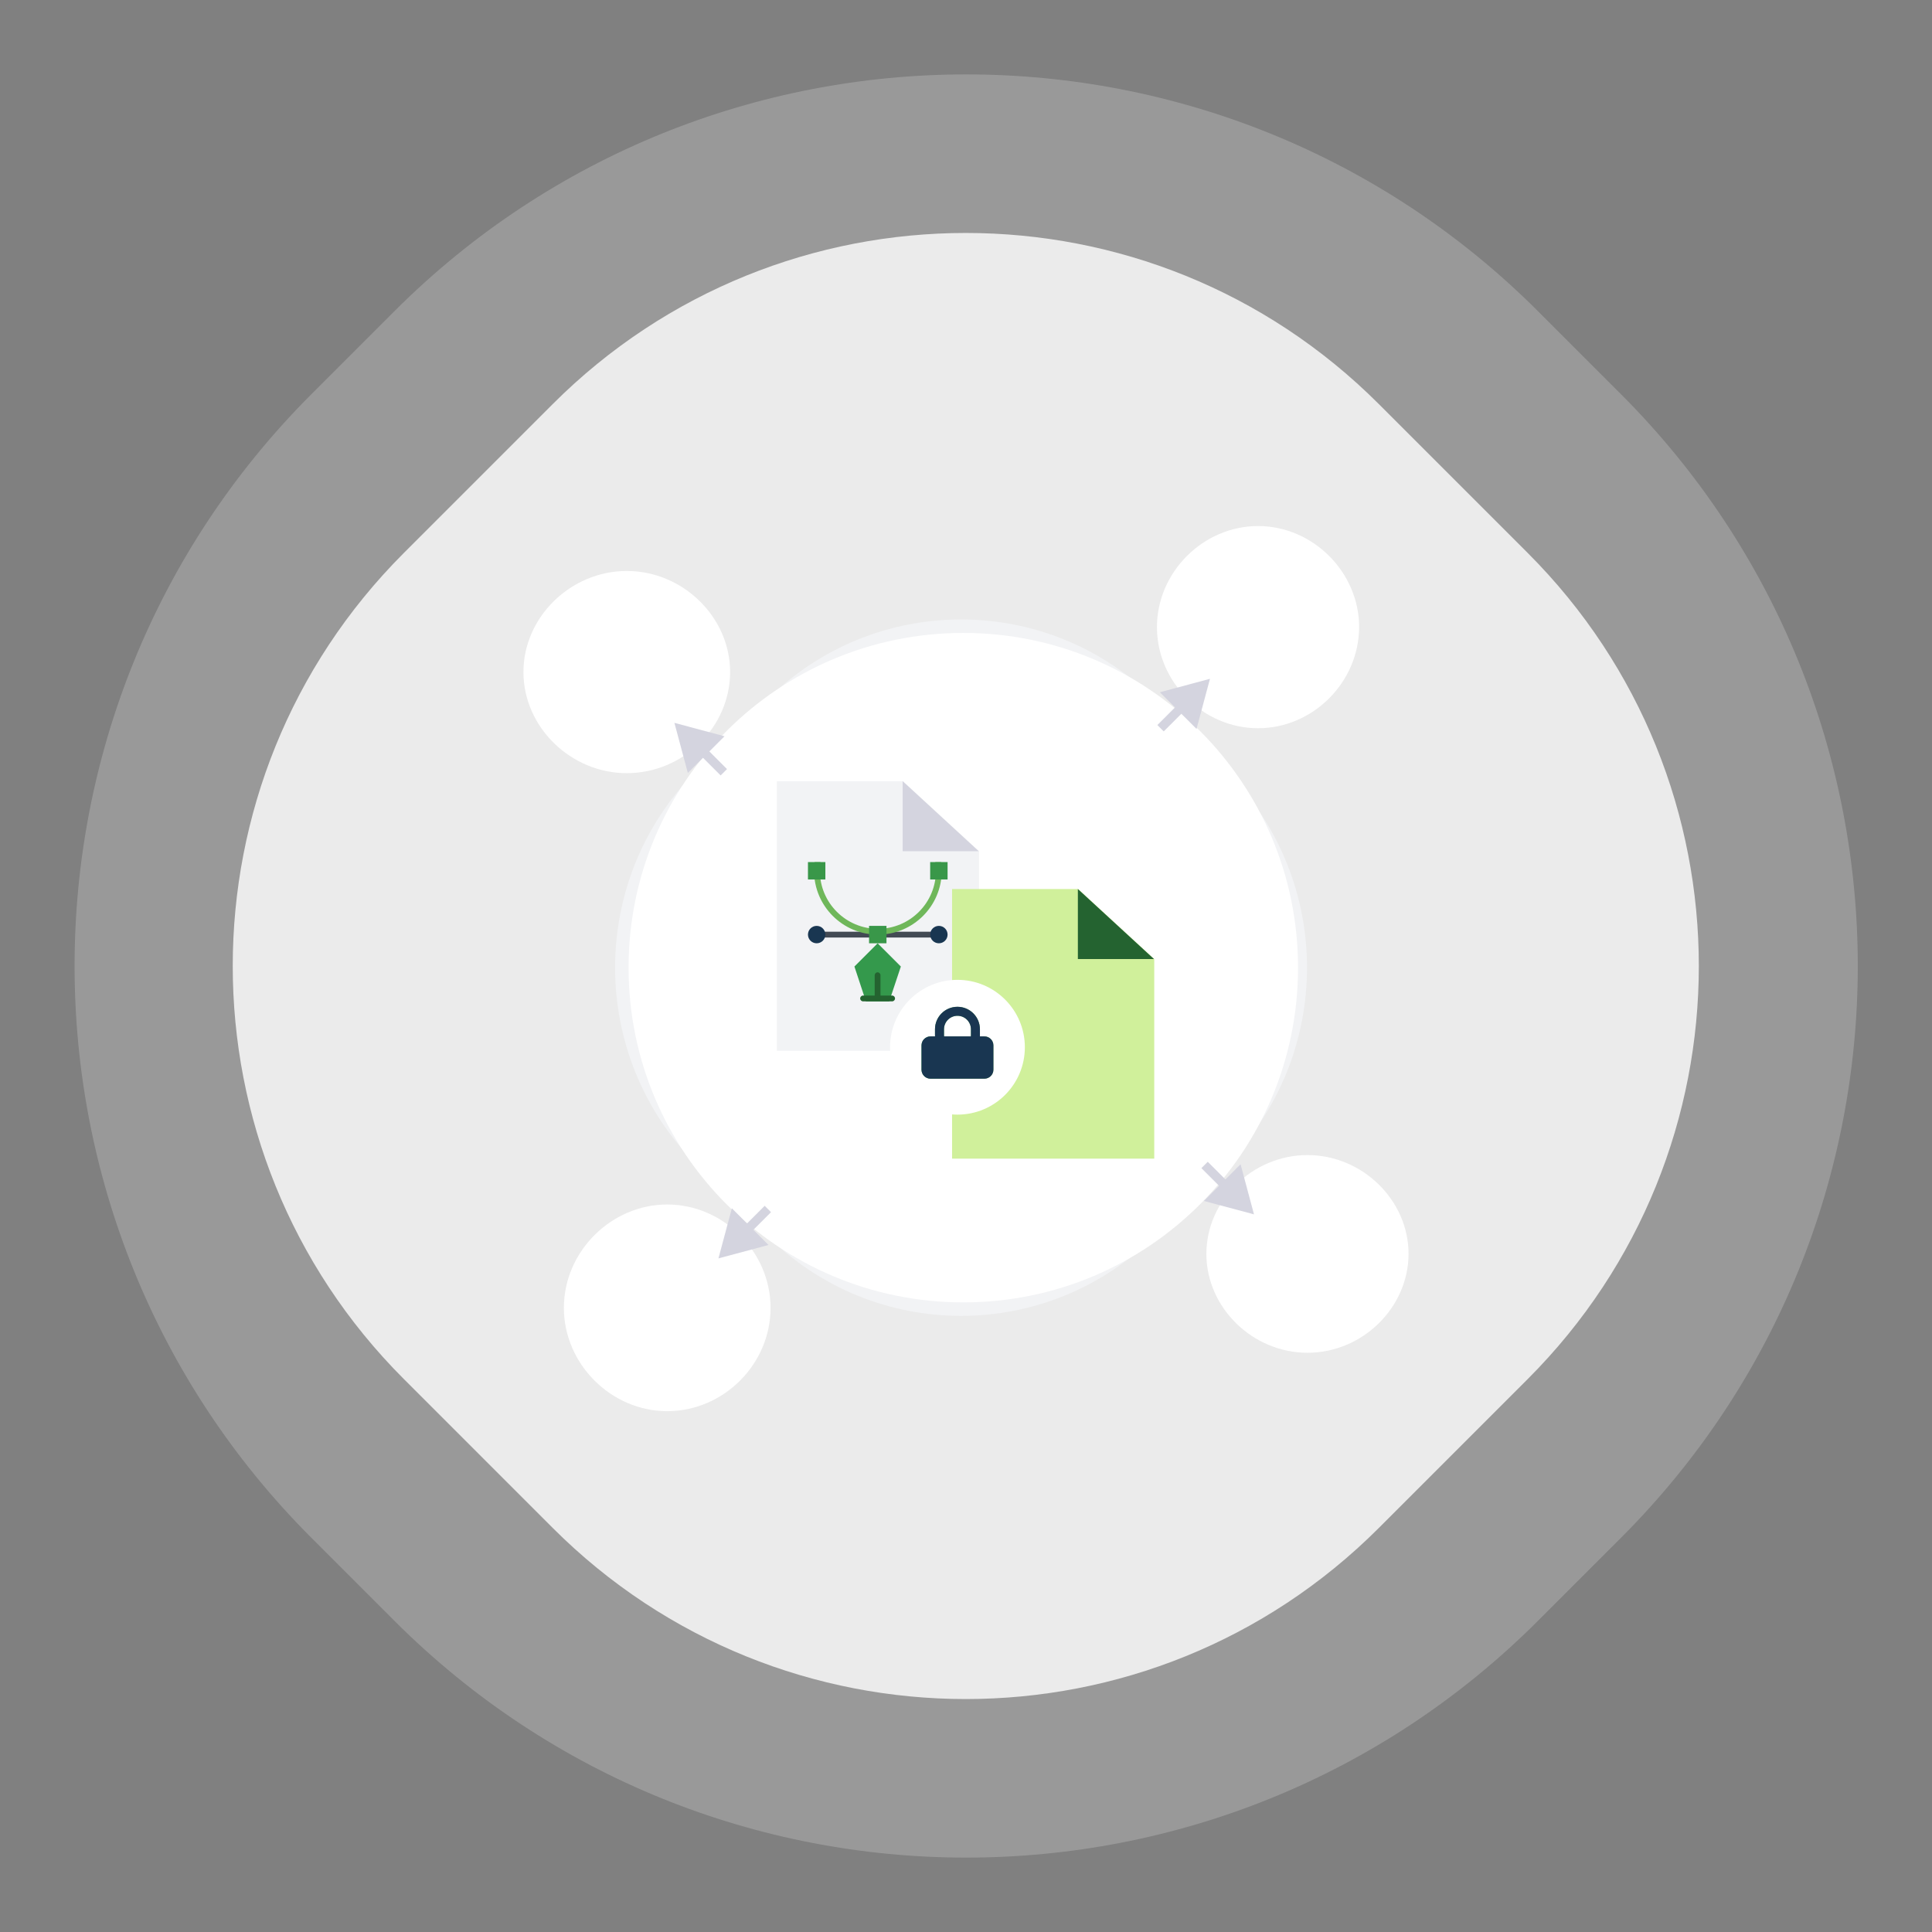 <svg width="430" height="430" viewBox="0 0 430 430" version="1.1" xmlns="http://www.w3.org/2000/svg" xmlns:xlink="http://www.w3.org/1999/xlink" xmlns:figma="http://www.figma.com/figma/ns">
<rect x="0" y="0" width="430" height="430" fill="#808080" stroke="none"/>
<title>manage centrally img</title>
<desc>Created using Figma</desc>
<g id="Canvas" transform="translate(14866 -7848)" figma:type="canvas">
<g id="manage centrally img" figma:type="frame">
<g id="Rectangle 36" figma:type="vector">
<use xlink:href="#path0_fill" transform="translate(-14849.4 7864.56)" fill="#FFFFFF" fill-opacity="0.2"/>
</g>
<g id="Rectangle 36" figma:type="vector">
<mask id="mask0_outline_ins">
<use xlink:href="#path1_fill" fill="white" transform="translate(-14865.2 7848.84)"/>
</mask>
<g mask="url(#mask0_outline_ins)">
<use xlink:href="#path2_stroke_2x" transform="translate(-14865.2 7848.84)" fill="#FFFFFF" fill-opacity="0.5"/>
</g>
</g>
<g id="Rectangle 36" figma:type="vector">
<use xlink:href="#path3_fill" transform="translate(-14814.2 7899.85)" fill="#FFFFFF" fill-opacity="0.8"/>
</g>
<g id="Group" figma:type="frame">
<g id="Rectangle 36" figma:type="vector">
<use xlink:href="#path4_fill" transform="translate(-14729.1 7985.87)" fill="#F2F3F5"/>
</g>
<g id="Vector" figma:type="vector">
<use xlink:href="#path5_fill" transform="translate(-14597.5 8105.08)" fill="#FFFFFF"/>
</g>
<g id="Vector" figma:type="vector">
<use xlink:href="#path6_fill" transform="translate(-14749.5 7975.08)" fill="#FFFFFF"/>
</g>
<g id="Mask Group" figma:type="frame">
<mask id="mask1_alpha" mask-type="alpha">
<g id="Vector" figma:type="vector">
<use xlink:href="#path7_fill" transform="matrix(0.707 -0.707 0.707 0.707 -14758 7993.58)" fill="#F2F3F5"/>
</g>
</mask>
<g id="Vector" mask="url(#mask1_alpha)" figma:type="vector">
<use xlink:href="#path8_fill" transform="matrix(0.707 -0.707 0.707 0.707 -14744 7992.07)" fill="#193651"/>
</g>
<g id="Vector" mask="url(#mask1_alpha)" figma:type="vector">
<use xlink:href="#path9_fill" transform="matrix(0.707 -0.707 0.707 0.707 -14735.1 8009.85)" fill="#193651"/>
</g>
</g>
<g id="Vector" figma:type="vector">
<use xlink:href="#path10_fill" transform="translate(-14608.5 7965.08)" fill="#FFFFFF"/>
</g>
<g id="Mask Group" figma:type="frame">
<mask id="mask2_alpha" mask-type="alpha">
<g id="Vector" figma:type="vector">
<use xlink:href="#path7_fill" transform="matrix(0.707 0.707 -0.707 0.707 -14581.4 7956)" fill="#F2F3F5"/>
</g>
</mask>
<g id="Vector" mask="url(#mask2_alpha)" figma:type="vector">
<use xlink:href="#path8_fill" transform="matrix(0.707 0.707 -0.707 0.707 -14579.9 7969.97)" fill="#193651"/>
</g>
<g id="Vector" mask="url(#mask2_alpha)" figma:type="vector">
<use xlink:href="#path9_fill" transform="matrix(0.707 0.707 -0.707 0.707 -14597.7 7978.93)" fill="#193651"/>
</g>
</g>
<g id="Mask Group" figma:type="frame">
<mask id="mask3_alpha" mask-type="alpha">
<g id="Vector" figma:type="vector">
<use xlink:href="#path7_fill" transform="matrix(-0.707 0.707 -0.707 -0.707 -14543.8 8133.58)" fill="#F2F3F5"/>
</g>
</mask>
<g id="Vector" mask="url(#mask3_alpha)" figma:type="vector">
<use xlink:href="#path8_fill" transform="matrix(-0.707 0.707 -0.707 -0.707 -14557.8 8135.08)" fill="#193651"/>
</g>
<g id="Vector" mask="url(#mask3_alpha)" figma:type="vector">
<use xlink:href="#path9_fill" transform="matrix(-0.707 0.707 -0.707 -0.707 -14566.8 8117.3)" fill="#193651"/>
</g>
</g>
<g id="Vector" figma:type="vector">
<use xlink:href="#path11_fill" transform="translate(-14740.5 8116.08)" fill="#FFFFFF"/>
</g>
<g id="Mask Group" figma:type="frame">
<mask id="mask4_alpha" mask-type="alpha">
<g id="Vector" figma:type="vector">
<use xlink:href="#path7_fill" transform="matrix(-0.707 -0.707 0.707 -0.707 -14720.4 8170.15)" fill="#F2F3F5"/>
</g>
</mask>
<g id="Vector" mask="url(#mask4_alpha)" figma:type="vector">
<use xlink:href="#path8_fill" transform="matrix(-0.707 -0.707 0.707 -0.707 -14721.9 8156.18)" fill="#193651"/>
</g>
<g id="Vector" mask="url(#mask4_alpha)" figma:type="vector">
<use xlink:href="#path9_fill" transform="matrix(-0.707 -0.707 0.707 -0.707 -14704.1 8147.23)" fill="#193651"/>
</g>
</g>
<g id="Ellipse 17" figma:type="ellipse">
<use xlink:href="#path12_fill" transform="translate(-14726.1 7988.87)" fill="#FFFFFF"/>
</g>
<g id="301-file-1" figma:type="frame">
<g id="Vector" figma:type="vector">
<use xlink:href="#path13_fill" transform="translate(-14664.1 8023.35)" fill="#34994C"/>
</g>
<g id="Vector" figma:type="vector">
<use xlink:href="#path14_fill" transform="translate(-14693.1 8021.87)" fill="#F2F3F5"/>
</g>
<g id="051-vector" figma:type="frame">
<g id="Vector" figma:type="vector">
<use xlink:href="#path15_fill" transform="matrix(-1 0 0 1 -14670 8064.41)"/>
</g>
<g id="Vector" figma:type="vector">
<use xlink:href="#path16_fill" transform="matrix(-1 0 0 1 -14665.5 8057.95)" fill="#34994C"/>
</g>
<g id="Vector" figma:type="vector">
<use xlink:href="#path17_fill" transform="matrix(-1 0 0 1 -14666.8 8064.41)" fill="#246330"/>
</g>
<g id="Vector" figma:type="vector">
<use xlink:href="#path18_fill" transform="matrix(-1 0 0 1 -14658.4 8055.37)" fill="#434A54"/>
</g>
<g id="Group" figma:type="frame">
<g id="Vector" figma:type="vector">
<use xlink:href="#path19_fill" transform="matrix(-1 0 0 1 -14682.3 8054.07)" fill="#193651"/>
</g>
<g id="Vector" figma:type="vector">
<use xlink:href="#path20_fill" transform="matrix(-1 0 0 1 -14655.1 8054.07)" fill="#193651"/>
</g>
</g>
<g id="Vector" figma:type="vector">
<use xlink:href="#path21_fill" transform="matrix(-1 0 0 1 -14656.4 8039.87)" fill="#6FB75A"/>
</g>
<g id="Group" figma:type="frame">
<g id="Vector" figma:type="vector">
<use xlink:href="#path22_fill" transform="matrix(-1 0 0 1 -14655.1 8039.87)" fill="#399749"/>
</g>
<g id="Vector" figma:type="vector">
<use xlink:href="#path23_fill" transform="matrix(-1 0 0 1 -14682.3 8039.87)" fill="#399749"/>
</g>
<g id="Vector" figma:type="vector">
<use xlink:href="#path24_fill" transform="matrix(-1 0 0 1 -14668.7 8054.07)" fill="#399749"/>
</g>
</g>
</g>
<g id="Vector" figma:type="vector">
<use xlink:href="#path25_fill" transform="translate(-14665.1 8021.87)" fill="#D4D4DF"/>
</g>
<g id="Vector" figma:type="vector">
<use xlink:href="#path14_fill" transform="translate(-14654.1 8045.87)" fill="#D0F09B"/>
</g>
<g id="Vector" figma:type="vector">
<use xlink:href="#path25_fill" transform="translate(-14626.1 8045.87)" fill="#246330"/>
</g>
<g id="Ellipse 9" figma:type="ellipse">
<use xlink:href="#path26_fill" transform="translate(-14667.9 8066.08)" fill="#FFFFFF"/>
<mask id="mask5_outline_ins">
<use xlink:href="#path26_fill" fill="white" transform="translate(-14667.9 8066.08)"/>
</mask>
<g mask="url(#mask5_outline_ins)">
<use xlink:href="#path27_stroke_2x" transform="translate(-14667.9 8066.08)" fill="#193651"/>
</g>
</g>
<g id="protect - black" figma:type="vector-operation">
<use xlink:href="#path28_fill" transform="translate(-14660.9 8072.08)" fill="url(#paint38_linear)"/>
<use xlink:href="#path28_fill" transform="translate(-14660.9 8072.08)" fill="#193651"/>
</g>
</g>
<g id="Arrow" figma:type="vector">
<use xlink:href="#path29_stroke" transform="matrix(0.707 -0.707 0.707 0.707 -14607.7 8010.08)" fill="#D4D4DF"/>
</g>
<g id="Arrow" figma:type="vector">
<use xlink:href="#path29_stroke" transform="matrix(0.707 0.707 -0.707 0.707 -14597.9 8107.28)" fill="#D4D4DF"/>
</g>
<g id="Arrow" figma:type="vector">
<use xlink:href="#path29_stroke" transform="matrix(-0.707 0.707 -0.707 -0.707 -14695.1 8117.08)" fill="#D4D4DF"/>
</g>
<g id="Arrow" figma:type="vector">
<use xlink:href="#path29_stroke" transform="matrix(-0.707 -0.707 0.707 -0.707 -14704.9 8019.88)" fill="#D4D4DF"/>
</g>
</g>
</g>
</g>
<defs>
<linearGradient id="paint38_linear" x1="0" y1="0" x2="1" y2="0" gradientUnits="userSpaceOnUse" gradientTransform="matrix(16 -6.79567e-09 3.37678e-08 14.694 -2.0646e-07 2.986)">
<stop offset="0" stop-color="#34994C"/>
<stop offset="0.978" stop-color="#70B55B"/>
</linearGradient>
<path id="path0_fill" d="M 71.162 52.721C 141.457 -17.574 255.426 -17.574 325.721 52.721L 344.162 71.162C 414.457 141.457 414.457 255.426 344.162 325.721L 325.721 344.162C 255.426 414.457 141.457 414.457 71.162 344.162L 52.721 325.721C -17.574 255.426 -17.574 141.457 52.721 71.162L 71.162 52.721Z"/>
<path id="path1_fill" d="M 72.736 58.579C 150.841 -19.526 277.474 -19.526 355.579 58.579L 369.736 72.736C 447.841 150.841 447.841 277.474 369.736 355.579L 355.579 369.736C 277.474 447.841 150.841 447.841 72.736 369.736L 58.579 355.579C -19.526 277.474 -19.526 150.841 58.579 72.736L 72.736 58.579Z"/>
<path id="path2_stroke_2x" d="M 355.579 58.579L 354.872 59.286L 355.579 58.579ZM 369.736 72.736L 370.443 72.029L 369.736 72.736ZM 72.736 369.736L 72.029 370.443L 72.736 369.736ZM 58.579 355.579L 59.286 354.872L 58.579 355.579ZM 73.443 59.286C 151.157 -18.429 277.157 -18.429 354.872 59.286L 356.286 57.871C 277.79 -20.624 150.524 -20.624 72.029 57.871L 73.443 59.286ZM 354.872 59.286L 369.029 73.443L 370.443 72.029L 356.286 57.871L 354.872 59.286ZM 369.029 73.443C 446.743 151.157 446.743 277.157 369.029 354.872L 370.443 356.286C 448.938 277.79 448.938 150.524 370.443 72.029L 369.029 73.443ZM 369.029 354.872L 354.872 369.029L 356.286 370.443L 370.443 356.286L 369.029 354.872ZM 354.872 369.029C 277.157 446.743 151.157 446.743 73.443 369.029L 72.029 370.443C 150.524 448.938 277.79 448.938 356.286 370.443L 354.872 369.029ZM 73.443 369.029L 59.286 354.872L 57.871 356.286L 72.029 370.443L 73.443 369.029ZM 59.286 354.872C -18.429 277.157 -18.429 151.157 59.286 73.443L 57.871 72.029C -20.624 150.524 -20.624 277.79 57.871 356.286L 59.286 354.872ZM 59.286 73.443L 73.443 59.286L 72.029 57.871L 57.871 72.029L 59.286 73.443Z"/>
<path id="path3_fill" d="M 71.228 38.076C 121.997 -12.692 204.308 -12.692 255.076 38.076L 288.228 71.228C 338.996 121.997 338.996 204.308 288.228 255.076L 255.076 288.228C 204.308 338.996 121.997 338.996 71.228 288.228L 38.076 255.076C -12.692 204.308 -12.692 121.997 38.076 71.228L 71.228 38.076Z"/>
<path id="path4_fill" d="M 33.616 18.087C 57.577 -6.029 96.424 -6.029 120.384 18.087L 136.03 33.835C 159.99 57.95 159.99 97.05 136.03 121.165L 120.384 136.913C 96.424 161.029 57.577 161.029 33.616 136.913L 17.97 121.165C -5.99 97.05 -5.99 57.95 17.97 33.835L 33.616 18.087Z"/>
<path id="path5_fill" d="M 22.5 44C 10.278 44 -4.24869e-06 33.95 -4.24869e-06 22C -4.24869e-06 10.049 10.279 -6.04258e-06 22.5 -6.04258e-06C 34.722 -6.04258e-06 45 10.05 45 22C 44.949 34 34.721 44 22.5 44Z"/>
<path id="path6_fill" d="M 23 45C 10.506 45 1.60399e-07 34.721 1.60399e-07 22.5C 1.60399e-07 10.278 10.507 1.56912e-07 23 1.56912e-07C 35.494 1.56912e-07 46 10.279 46 22.5C 46 34.773 35.545 45 23 45Z"/>
<path id="path7_fill" d="M 19.5 39C 8.907 39 1.3599e-07 30.092 1.3599e-07 19.5C 1.3599e-07 8.907 8.908 1.3599e-07 19.5 1.3599e-07C 30.093 1.3599e-07 39 8.908 39 19.5C 39 30.136 30.136 39 19.5 39Z"/>
<path id="path8_fill" d="M 8.493 16.988C 3.868 16.988 0 13.182 0 8.487C 0 3.793 3.868 0 8.493 0C 13.119 0 16.869 3.806 16.869 8.501C 16.869 13.195 13.119 16.988 8.493 16.988ZM 8.493 2.533C 5.24 2.533 2.496 5.198 2.496 8.487C 2.496 11.776 5.122 14.455 8.493 14.455C 11.747 14.455 14.361 11.789 14.361 8.501C 14.361 5.212 11.747 2.533 8.493 2.533Z"/>
<path id="path9_fill" d="M 29.479 20.171L 0 20.171L 0 14.84C 0 6.591 6.625 0 14.739 0C 22.854 0 29.479 6.724 29.479 14.84L 29.479 20.171ZM 2.496 17.638L 26.983 17.638L 26.983 14.853C 26.983 8.01 21.482 2.546 14.739 2.546C 7.997 2.546 2.495 8.129 2.495 14.853L 2.495 17.638L 2.496 17.638Z"/>
<path id="path10_fill" d="M 22.5 45C 10.278 45 -4.24869e-06 34.721 -4.24869e-06 22.5C -4.24869e-06 10.278 10.279 1.56912e-07 22.5 1.56912e-07C 34.722 1.56912e-07 45 10.279 45 22.5C 44.949 34.773 34.721 45 22.5 45Z"/>
<path id="path11_fill" d="M 23 46C 10.506 46 1.60399e-07 35.493 1.60399e-07 23C 1.60399e-07 10.506 10.507 -6.31724e-06 23 -6.31724e-06C 35.494 -6.31724e-06 46 10.507 46 23C 46 35.545 35.545 46 23 46Z"/>
<path id="path12_fill" d="M 149 74.5C 149 115.645 115.645 149 74.5 149C 33.355 149 0 115.645 0 74.5C 0 33.355 33.355 0 74.5 0C 115.645 0 149 33.355 149 74.5Z"/>
<path id="path13_fill" d="M -9.33029e-07 1.78183e-08L -9.33029e-07 15.428L 15.427 15.428L -9.33029e-07 1.78183e-08Z"/>
<path id="path14_fill" d="M 0 60L 0 0L 28.063 0L 45 15.583L 45 60L 0 60Z"/>
<path id="path15_fill" d="M 1.291 0.645C 1.291 1.003 1.002 1.291 0.645 1.291C 0.289 1.291 8.87115e-08 1.003 8.87115e-08 0.645C 8.87115e-08 0.289 0.289 -5.61844e-07 0.645 -5.61844e-07C 1.002 -5.61844e-07 1.291 0.289 1.291 0.645Z"/>
<path id="path16_fill" d="M 2.584 12.916L 7.776 12.916L 10.334 5.166L 5.166 0L 0 5.166L 2.584 12.916Z"/>
<path id="path17_fill" d="M 7.105 5.166L 4.521 5.166L 4.521 0.645C 4.521 0.289 4.232 -5.61844e-07 3.875 -5.61844e-07C 3.518 -5.61844e-07 3.23 0.289 3.23 0.645L 3.23 5.166L 0.646 5.166C 0.289 5.166 -4.5095e-07 5.456 -4.5095e-07 5.812C -4.5095e-07 6.169 0.289 6.458 0.646 6.458L 7.105 6.458C 7.461 6.458 7.75 6.169 7.75 5.812C 7.75 5.456 7.461 5.166 7.105 5.166Z"/>
<path id="path18_fill" d="M 25.001 0L 0 0L 0 1.292L 25.001 1.292L 25.001 0Z"/>
<path id="path19_fill" d="M 1.938 3.875C 3.008 3.875 3.875 3.008 3.875 1.938C 3.875 0.867 3.008 0 1.938 0C 0.867 0 0 0.867 0 1.938C 0 3.008 0.867 3.875 1.938 3.875Z"/>
<path id="path20_fill" d="M 1.938 3.875C 3.008 3.875 3.875 3.008 3.875 1.938C 3.875 0.867 3.008 0 1.938 0C 0.867 0 0 0.867 0 1.938C 0 3.008 0.867 3.875 1.938 3.875Z"/>
<path id="path21_fill" d="M 26.981 5.75297e-12C 27.077 0.638 27.125 1.284 27.125 1.938C 27.125 3.682 26.783 5.374 26.11 6.966C 25.46 8.503 24.528 9.885 23.342 11.072C 22.154 12.258 20.773 13.19 19.235 13.84C 17.644 14.513 15.952 14.855 14.208 14.855C 12.463 14.855 10.772 14.513 9.18 13.84C 7.642 13.19 6.261 12.258 5.075 11.072C 3.888 9.885 2.956 8.503 2.306 6.966C 1.633 5.374 1.291 3.682 1.291 1.938C 1.291 1.284 1.34 0.638 1.435 5.75297e-12L 0.131 5.75297e-12C 0.044 0.634 9.24078e-09 1.281 9.24078e-09 1.938C 9.24078e-09 9.785 6.361 16.146 14.208 16.146C 22.055 16.146 28.416 9.785 28.416 1.938C 28.416 1.281 28.371 0.634 28.285 5.75297e-12L 26.981 5.75297e-12Z"/>
<path id="path22_fill" d="M 3.875 0L 0 0L 0 3.875L 3.875 3.875L 3.875 0Z"/>
<path id="path23_fill" d="M 3.875 0L 0 0L 0 3.875L 3.875 3.875L 3.875 0Z"/>
<path id="path24_fill" d="M 3.875 0L 0 0L 0 3.875L 3.875 3.875L 3.875 0Z"/>
<path id="path25_fill" d="M 0 15.583L 16.937 15.583L 0 0L 0 15.583Z"/>
<path id="path26_fill" d="M 30 15C 30 23.284 23.284 30 15 30C 6.716 30 0 23.284 0 15C 0 6.716 6.716 0 15 0C 23.284 0 30 6.716 30 15Z"/>
<path id="path27_stroke_2x" d="M 29 15C 29 22.732 22.732 29 15 29L 15 31C 23.837 31 31 23.837 31 15L 29 15ZM 15 29C 7.268 29 1 22.732 1 15L -1 15C -1 23.837 6.163 31 15 31L 15 29ZM 1 15C 1 7.268 7.268 1 15 1L 15 -1C 6.163 -1 -1 6.163 -1 15L 1 15ZM 15 1C 22.732 1 29 7.268 29 15L 31 15C 31 6.163 23.837 -1 15 -1L 15 1Z"/>
<path id="path28_fill" fill-rule="evenodd" d="M 11 5L 11 6.294C 11 6.393 10.995 6.491 10.985 6.588L 5.015 6.588C 5.005 6.491 5 6.393 5 6.294L 5 5C 5 3.343 6.343 2 8 2C 9.657 2 11 3.343 11 5ZM 3.009 6.588C 3.003 6.491 3 6.393 3 6.294L 3 5C 3 2.239 5.238 0 8 0C 10.762 0 13 2.239 13 5L 13 6.294C 13 6.393 12.997 6.491 12.991 6.588L 14 6.588C 15.104 6.588 16 7.484 16 8.588L 16 14C 16 15.104 15.104 16 14 16L 2 16C 0.896 16 0 15.104 0 14L 0 8.588C 0 7.484 0.896 6.588 2 6.588L 3.009 6.588Z"/>
<path id="path29_stroke" d="M 15.556 0L 5.556 -5.774L 5.556 5.774L 15.556 0ZM 0 1L 6.556 1L 6.556 -1L 0 -1L 0 1Z"/>
</defs>
</svg>
